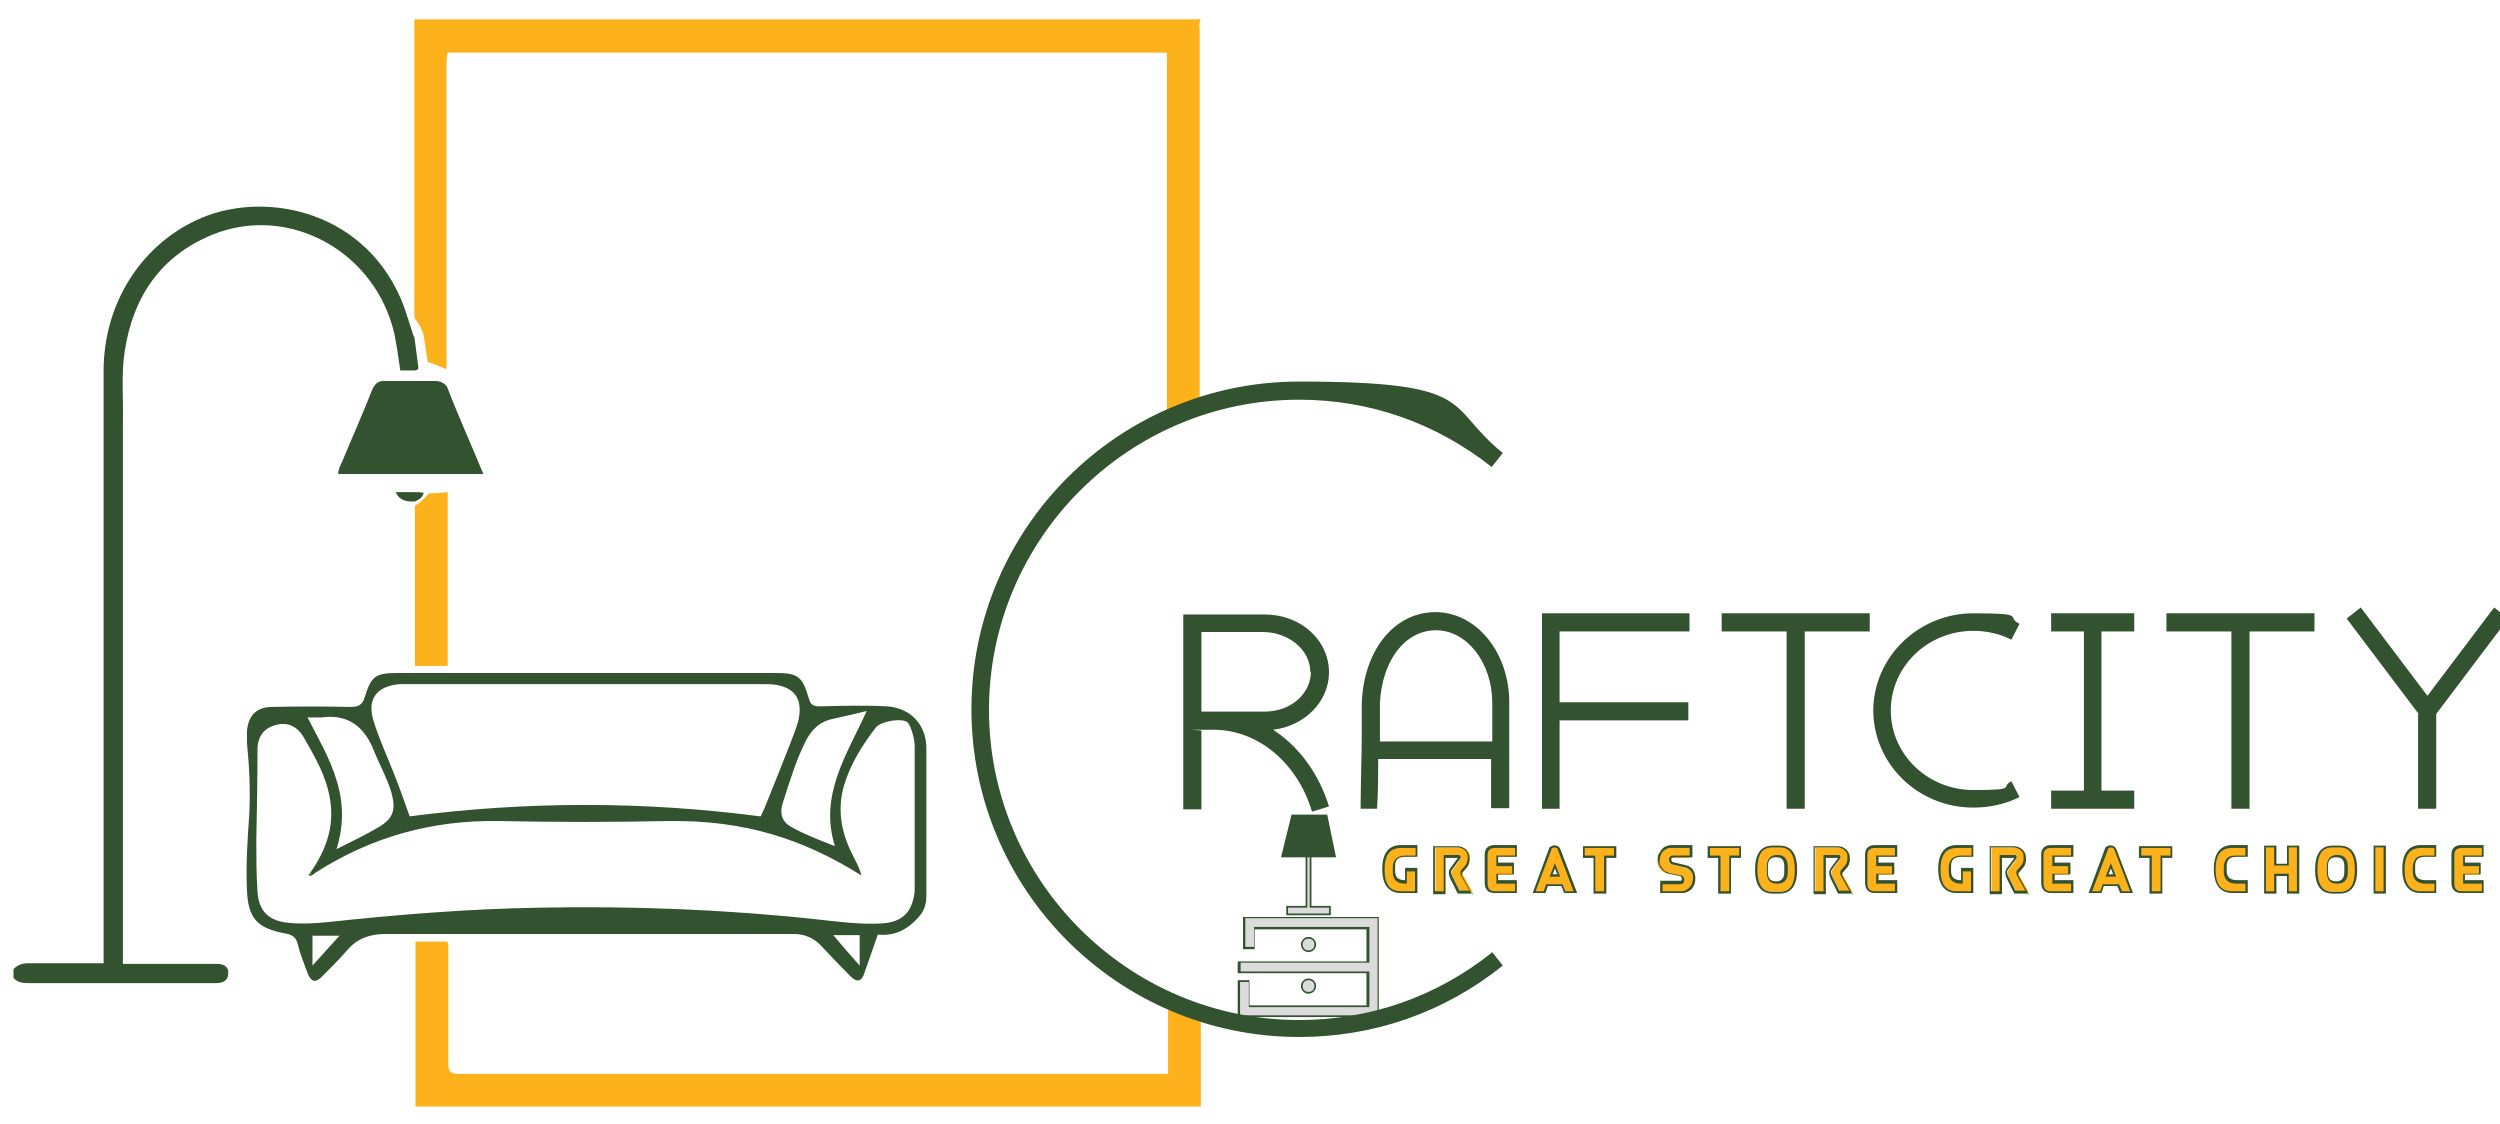 <?xml version="1.0" encoding="UTF-8"?>
<svg xmlns="http://www.w3.org/2000/svg" version="1.1" viewBox="0 0 427.2 192.1">
  <defs>
    <style>
      .cls-1 {
        fill: #fdb21b;
      }

      .cls-2 {
        fill: #dbdbdb;
      }

      .cls-3 {
        fill: #335230;
      }
    </style>
  </defs>
  <!-- Generator: Adobe Illustrator 28.6.0, SVG Export Plug-In . SVG Version: 1.2.0 Build 709)  -->
  <g>
    <g id="Layer_1">
      <g>
        <g>
          <path class="cls-1" d="M205.4,3.3H70.8c0,.4,0,.8,0,1.2,0,14.9,0,29.9,0,44.8,0,1.7,0,3.3,0,5,.8,1,1.4,2.1,1.6,3.1.2,1.5.5,3,.7,4.5.4,0,.7.2,1,.3.8.3,1.5.6,2.2.9,0-17.2,0-34.4,0-51.6,0-.8,0-1.7.2-2.5h122.9v63.7c.3,0,.6.2.9.4,1-2.1,2.7-3.6,4.7-4.4,0-21.2,0-42.3,0-63.5,0-.6-.2-1.3.2-1.9Z"/>
          <path class="cls-1" d="M199.6,183.5v-10.9h5.6v16.5H71v-28.2h5.4c.3.4.2,1,.2,1.5,0,6.4,0,12.9,0,19.3,0,1.5.4,1.8,1.8,1.8,36.4,0,72.8,0,109.2,0,3.9,0,7.9,0,12,0Z"/>
        </g>
        <g>
          <g>
            <polygon class="cls-2" points="234.6 156.8 233.7 156.8 212.6 156.8 212.6 161.9 214.3 161.9 214.3 158.5 233.7 158.5 233.7 164.3 211.7 164.3 211.7 166.1 233.7 166.1 233.7 171.9 213.5 171.9 213.5 167.6 211.7 167.6 211.7 173.7 235.5 173.7 235.5 156.8 234.6 156.8"/>
            <path class="cls-3" d="M235.6,173.8h-24.1v-6.3h2v4.3h20v-5.5h-22v-2h22v-5.5h-19.1v3.4h-2v-5.5h23.2v17.2ZM211.9,173.5h23.5v-16.6h-22.6v4.9h1.5v-3.4h19.7v6.1h-22v1.5h22v6.1h-20.6v-4.3h-1.5v5.8Z"/>
          </g>
          <g>
            <circle class="cls-2" cx="223.6" cy="161.4" r="1.1"/>
            <path class="cls-3" d="M223.6,162.7c-.7,0-1.3-.6-1.3-1.3s.6-1.3,1.3-1.3,1.3.6,1.3,1.3c0,.7-.6,1.3-1.3,1.3ZM223.6,160.4c-.6,0-1,.4-1,1s.4,1,1,1,1-.4,1-1-.4-1-1-1Z"/>
          </g>
          <g>
            <circle class="cls-2" cx="223.6" cy="168.5" r="1.1"/>
            <path class="cls-3" d="M223.6,169.8c-.7,0-1.3-.6-1.3-1.3s.6-1.3,1.3-1.3,1.3.6,1.3,1.3-.6,1.3-1.3,1.3ZM223.6,167.5c-.6,0-1,.4-1,1s.4,1,1,1,1-.4,1-1-.4-1-1-1Z"/>
          </g>
          <g>
            <polygon class="cls-2" points="227.3 154.9 224 154.9 224 146.2 223.2 146.2 223.2 154.9 219.9 154.9 219.9 156.2 227.3 156.2 227.3 154.9"/>
            <path class="cls-3" d="M227.5,156.4h-7.7v-1.6h3.3v-8.7h1v8.7h3.3v1.6h0ZM220,156.1h7.1v-1h-3.3v-8.7h-.4v8.7h-3.3v1h0Z"/>
          </g>
        </g>
        <g>
          <path class="cls-3" d="M254.9,162.6l1.9,2.4c-10,8-22,12.2-34.8,12.2-30.9,0-56-25.1-56-56s25.1-56,56-56,24.8,4.2,34.8,12.2l-1.9,2.4c-9.5-7.5-20.8-11.5-32.9-11.5-29.2,0-53,23.8-53,53s23.8,53,53,53c12.1,0,23.5-4,32.9-11.5ZM217.4,124.6c4.4,2.8,7.9,7.4,9.7,13.2l-2.9.9c-2.5-8.4-9.3-14-16.8-14s-1.4,0-2.1.2v13.4s0,0,0,0h-3.1v-15.9h0s0-17.4,0-17.4h3.6c3.8,0,7.7,0,10.3,0,6.2,0,11,4.4,11,9.9,0,5-4.2,9.2-9.6,9.8ZM223.9,114.8c0-3.7-3.6-6.7-7.9-6.8-2.6,0-6.5,0-10.2,0h-.5v13.6s10.8,0,10.8,0h0c4.4,0,7.9-3,7.9-6.8Z"/>
          <path class="cls-3" d="M235.6,138.2h-3.1c0-3.8.2-9.2.2-13.1,0-2.7,0-4.6,0-5.1.4-9,5.6-15.4,12.6-15.4s12.6,6.9,12.6,15.4v18.1h-3.1v-8.4h-19.3c0,3,0,6-.2,8.5ZM235.8,126.7h19.2v-6.6c0-6.8-4.3-12.4-9.6-12.4s-9.2,5.1-9.6,12.4c0,.4,0,2.4,0,5,0,.5,0,1,0,1.6Z"/>
          <path class="cls-3" d="M266.6,138.2h-3.1v-33.4h25.2v3.1h-22.2v12.1h22v3.1h-22v15.1h0Z"/>
          <path class="cls-3" d="M305.3,107.9h-11.1v-3.1h11.1s3.1,0,3.1,0h0s11.1,0,11.1,0v3.1h-11.1v30.3s-3.1,0-3.1,0v-30.3Z"/>
          <path class="cls-3" d="M320.1,121.5c0-9.2,7.7-16.7,17.1-16.7s5.4.6,7.9,1.8l-1.4,2.7c-2-1-4.2-1.5-6.5-1.5-7.8,0-14.1,6.1-14.1,13.6s6.3,13.6,14.1,13.6,4.5-.5,6.5-1.5l1.4,2.7c-2.4,1.2-5.1,1.8-7.9,1.8-9.5,0-17.1-7.5-17.1-16.7Z"/>
          <path class="cls-3" d="M359.2,138.2h0s-3.1,0-3.1,0h0s-5.6,0-5.6,0v-3.1h5.6v-27.2h-5.6v-3.1h14.2v3.1h-5.6v27.2h5.6v3.1h-5.6Z"/>
          <path class="cls-3" d="M381.3,107.9h-11.1v-3.1h11.1s3.1,0,3.1,0h0s11.1,0,11.1,0v3.1h-11.1v30.3s-3.1,0-3.1,0v-30.3Z"/>
          <path class="cls-3" d="M413.3,122l-12.3-16.3,2.4-1.9,11.4,15.1,11.4-15.1,2.4,1.9-12.3,16.3v16.2h-3.1v-16.2h0Z"/>
        </g>
        <g>
          <g>
            <path class="cls-1" d="M240.2,150.8v-2.1h1.8v3.8h-2.6c-2,0-3-1.3-3-3.9s1-3.9,3-3.9h2.6v1.7h-1.8c-1.3,0-2,.6-2,1.8v.8c0,1.2.6,1.8,1.9,1.8h.1Z"/>
            <path class="cls-3" d="M242.2,152.6h-2.8c-2.1,0-3.2-1.4-3.2-4.1s1.1-4.1,3.2-4.1h2.8v2h-2c-1.3,0-1.8.5-1.8,1.6v.8c0,1.1.5,1.6,1.7,1.6v-2.1h2.1v4.1h0ZM239.4,144.9c-1.9,0-2.8,1.2-2.8,3.7s.9,3.7,2.8,3.7h2.4v-3.4h-1.4v2.1h-.3c-1.4,0-2.1-.7-2.1-2v-.8c0-1.3.8-2,2.2-2h1.7v-1.3h-2.4Z"/>
          </g>
          <g>
            <path class="cls-1" d="M249.4,146.6c0,0,0-.1,0-.2,0,0-.1,0-.2,0s0,0,0,0h0s-2.2,0-2.2,0v6.2h-1.7v-7.8s4,0,4,0c.6,0,1.1.2,1.4.5.4.3.5.8.5,1.4,0,.6-.2,1.1-.5,1.5l-.7.8c-.1.2-.1.3,0,.5l1.7,3h-2.1s-1.3-2.5-1.3-2.5c-.3-.6-.3-1.1,0-1.5l.8-1.1c.4-.5.5-.7.5-.8Z"/>
            <path class="cls-3" d="M251.7,152.7h-2.6s-1.3-2.6-1.3-2.6c-.3-.7-.3-1.3,0-1.7l.8-1.1c.4-.5.5-.7.5-.7,0,0,0,0,0,0,0,0,0,0,0,0h-.2s0,0,0,0h-1.9v6.2h-2.1v-8.2s4.1,0,4.1,0c.6,0,1.1.2,1.5.6.4.4.6.9.6,1.6,0,.7-.2,1.2-.6,1.6l-.7.8c0,0,0,.2,0,.4l1.8,3.3ZM245.3,152.3h1.4v-6.2h2.6c0,0,.1,0,.2.1,0,0,.1.2.1.3s0,.2-.6.9l-.8,1.1c-.3.3-.3.7,0,1.3l1.2,2.4h1.7s-1.5-2.7-1.5-2.7c-.1-.3,0-.5,0-.7l.7-.8c.3-.3.5-.8.5-1.4,0-.6-.1-1-.5-1.3-.3-.3-.8-.5-1.3-.5h-3.8v7.4Z"/>
          </g>
          <g>
            <path class="cls-1" d="M259.1,152.5h-3.6c-1,0-1.5-.5-1.5-1.6v-4.8c0-.9.5-1.4,1.5-1.4h3.6v1.7h-3.2v1.4h2.7v1.7h-2.7v1.4h3.2v1.7Z"/>
            <path class="cls-3" d="M259.2,152.6h-3.8c-1.1,0-1.7-.6-1.7-1.8v-4.8c0-1,.6-1.6,1.7-1.6h3.8v2h-3.2v1h2.7v2h-2.7v1h3.2v2ZM255.5,144.9c-.9,0-1.3.4-1.3,1.2v4.8c0,1,.4,1.4,1.3,1.4h3.4v-1.3h-3.2v-1.7h2.7v-1.3h-2.7v-1.8h3.2v-1.3h-3.4Z"/>
          </g>
          <g>
            <path class="cls-1" d="M264.4,151.3l-.4,1.2h-1.8l2.8-7.3c0-.1.2-.3.3-.4.1,0,.3-.1.4-.1s.3,0,.5.1c.1,0,.2.2.3.4l2.8,7.4h-1.8l-.5-1.2h-2.6ZM266.3,149.6l-.6-1.7-.6,1.7h1.3Z"/>
            <path class="cls-3" d="M269.5,152.6h-2.2l-.5-1.2h-2.3l-.4,1.2h-2.2l2.8-7.6c0-.2.2-.3.4-.4.3-.2.7-.2,1.1,0,.2.1.3.3.4.4l2.9,7.6ZM267.5,152.3h1.4l-2.7-7.1c0-.1-.1-.2-.2-.3-.2-.1-.5-.1-.7,0-.1,0-.2.2-.2.3l-2.7,7.1h1.4l.4-1.2h2.8l.5,1.2ZM266.6,149.8h-1.8l.9-2.3.9,2.3ZM265.3,149.4h.8l-.4-1-.4,1Z"/>
          </g>
          <g>
            <path class="cls-1" d="M272.5,152.5v-6.1h-1.8v-1.7h5.3v1.7h-1.7v6.1h-1.8Z"/>
            <path class="cls-3" d="M274.5,152.7h-2.2v-6.1h-1.8v-2h5.7v2h-1.7v6.1h0ZM272.6,152.3h1.5v-6.1h1.7v-1.3h-5v1.3h1.8v6.1h0Z"/>
          </g>
          <g>
            <path class="cls-1" d="M283.8,150.8h3.1c.4,0,.5-.2.5-.5s-.1-.6-.4-.6l-2-.4c-.3,0-.6-.2-.8-.3-.3-.2-.6-.5-.7-.8-.2-.3-.3-.7-.3-1.1,0-.4,0-.7.2-1,.2-.3.4-.6.7-.8.3-.2.6-.3,1-.4.1,0,.3,0,.5,0h3.1v1.7h-3c-.4,0-.5.2-.5.5s.1.6.4.6l2.5.6c.8.3,1.2.9,1.2,1.8,0,.4,0,.8-.2,1.2-.2.4-.4.7-.7.9-.3.2-.6.3-.9.4-.1,0-.3,0-.5,0h-3.3v-1.7Z"/>
            <path class="cls-3" d="M287.2,152.6h-3.5v-2.1h3.3c.3,0,.4,0,.4-.3,0-.4-.2-.4-.2-.5l-2-.4c-.3,0-.6-.2-.8-.4-.3-.2-.6-.5-.8-.9-.2-.4-.3-.8-.3-1.2,0-.4,0-.8.3-1.1.2-.4.4-.6.7-.9.3-.2.7-.3,1.1-.4.2,0,.3,0,.5,0h3.3v2.1h-3.2c-.3,0-.4.1-.4.3,0,.3.1.4.2.5l2.5.6c.9.3,1.3,1,1.4,2,0,.4,0,.9-.2,1.3-.2.4-.4.8-.8,1-.3.2-.6.3-1,.4-.1,0-.3,0-.5,0ZM284,152.3h3.1c.2,0,.3,0,.4,0,.3,0,.6-.2.9-.4.3-.2.5-.5.7-.8.1-.4.2-.7.2-1.1,0-.8-.4-1.4-1.1-1.7l-2.5-.6c-.2,0-.5-.3-.5-.8s.3-.7.7-.7h2.8v-1.3h-2.9c-.1,0-.3,0-.4,0-.4,0-.7.2-1,.4-.3.2-.5.5-.6.8-.1.3-.2.6-.2,1,0,.4,0,.7.3,1,.2.3.4.6.7.8.2.1.4.2.7.3l2,.4c.2,0,.5.3.5.8s-.3.7-.7.7h-3v1.3h0Z"/>
          </g>
          <g>
            <path class="cls-1" d="M293.8,152.5v-6.1h-1.8v-1.7h5.3v1.7h-1.7v6.1h-1.8Z"/>
            <path class="cls-3" d="M295.8,152.7h-2.2v-6.1h-1.8v-2h5.7v2h-1.7v6.1h0ZM294,152.3h1.5v-6.1h1.7v-1.3h-5v1.3h1.8v6.1h0Z"/>
          </g>
          <g>
            <path class="cls-1" d="M304.1,144.6c1.9,0,2.8,1.3,2.8,3.9s-.9,3.9-2.8,3.9h-1.2c-1.9,0-2.8-1.3-2.8-3.9s.9-3.9,2.8-3.9h1.2ZM303.6,146.3h-.2c-1,0-1.5.6-1.5,1.8v.9c0,1.2.5,1.8,1.6,1.8h0c1,0,1.6-.6,1.6-1.8v-.9c0-1.2-.5-1.8-1.5-1.8Z"/>
            <path class="cls-3" d="M304.1,152.7h-1.2c-2,0-3-1.4-3-4.1s1-4.1,3-4.1h1.2c2,0,3,1.4,3,4.1s-1,4.1-3,4.1ZM302.9,144.8c-1.8,0-2.6,1.2-2.6,3.8s.9,3.8,2.6,3.8h1.2c1.8,0,2.6-1.2,2.6-3.8s-.9-3.8-2.6-3.8h-1.2ZM303.6,151h0c-.8,0-1.7-.3-1.7-2v-.9c0-1.6.9-2,1.7-2h.2c.8,0,1.7.4,1.7,2v.9c0,1.6-.9,2-1.7,2ZM303.4,146.5c-.9,0-1.3.5-1.3,1.6v.9c0,1.1.4,1.6,1.4,1.6h0c.9,0,1.4-.5,1.4-1.6v-.9c0-1.1-.4-1.6-1.3-1.6h-.2Z"/>
          </g>
          <g>
            <path class="cls-1" d="M314.3,146.6c0,0,0-.1,0-.2,0,0-.1,0-.2,0s0,0,0,0h0s-2.2,0-2.2,0v6.2h-1.7v-7.8s4,0,4,0c.6,0,1.1.2,1.4.5.4.3.5.8.5,1.4,0,.6-.2,1.1-.5,1.5l-.7.8c-.1.2-.1.3,0,.5l1.7,3h-2.1s-1.3-2.5-1.3-2.5c-.3-.6-.3-1.1,0-1.5l.8-1.1c.4-.5.5-.7.5-.8Z"/>
            <path class="cls-3" d="M316.7,152.7h-2.6s-1.3-2.6-1.3-2.6c-.3-.7-.3-1.3,0-1.7l.8-1.1c.4-.5.5-.7.5-.7,0,0,0,0,0,0,0,0,0,0,0,0h-.2s0,0,0,0h-1.9v6.2h-2.1v-8.2s4.1,0,4.1,0c.6,0,1.1.2,1.5.6.4.4.6.9.6,1.6,0,.7-.2,1.2-.6,1.6l-.7.8c0,0,0,.2,0,.4l1.8,3.3ZM310.2,152.3h1.4v-6.2h2.6c0,0,.1,0,.2.1,0,0,.1.2.1.3s0,.2-.6.9l-.8,1.1c-.3.3-.3.7,0,1.3l1.2,2.4h1.7s-1.5-2.7-1.5-2.7c-.1-.3,0-.5,0-.7l.7-.8c.3-.3.5-.8.5-1.4,0-.6-.1-1-.5-1.3-.3-.3-.8-.5-1.3-.5h-3.8v7.4Z"/>
          </g>
          <g>
            <path class="cls-1" d="M324,152.5h-3.6c-1,0-1.5-.5-1.5-1.6v-4.8c0-.9.5-1.4,1.5-1.4h3.6v1.7h-3.2v1.4h2.7v1.7h-2.7v1.4h3.2v1.7h0Z"/>
            <path class="cls-3" d="M324.2,152.6h-3.8c-1.1,0-1.7-.6-1.7-1.8v-4.8c0-1,.6-1.6,1.7-1.6h3.8v2h-3.2v1h2.7v2h-2.7v1h3.2v2h0ZM320.4,144.9c-.9,0-1.3.4-1.3,1.2v4.8c0,1,.4,1.4,1.3,1.4h3.4v-1.3h-3.2v-1.7h2.7v-1.3h-2.7v-1.8h3.2v-1.3h-3.4Z"/>
          </g>
          <g>
            <path class="cls-1" d="M335.2,150.8v-2.1h1.8v3.8h-2.6c-2,0-3-1.3-3-3.9s1-3.9,3-3.9h2.6v1.7h-1.8c-1.3,0-2,.6-2,1.8v.8c0,1.2.6,1.8,1.9,1.8h.1Z"/>
            <path class="cls-3" d="M337.2,152.6h-2.8c-2.1,0-3.2-1.4-3.2-4.1s1.1-4.1,3.2-4.1h2.8v2h-2c-1.3,0-1.8.5-1.8,1.6v.8c0,1.1.5,1.6,1.7,1.6v-2.1h2.1v4.1h0ZM334.4,144.9c-1.9,0-2.8,1.2-2.8,3.7s.9,3.7,2.8,3.7h2.4v-3.4h-1.4v2.1h-.3c-1.4,0-2.1-.7-2.1-2v-.8c0-1.3.8-2,2.2-2h1.7v-1.3h-2.4Z"/>
          </g>
          <g>
            <path class="cls-1" d="M344.4,146.6c0,0,0-.1,0-.2,0,0-.1,0-.2,0s0,0,0,0h0s-2.2,0-2.2,0v6.2h-1.7v-7.8s4,0,4,0c.6,0,1.1.2,1.4.5.4.3.5.8.5,1.4,0,.6-.2,1.1-.5,1.5l-.7.8c-.1.2-.1.3,0,.5l1.7,3h-2.1s-1.3-2.5-1.3-2.5c-.3-.6-.3-1.1,0-1.5l.8-1.1c.4-.5.5-.7.5-.8Z"/>
            <path class="cls-3" d="M346.8,152.7h-2.6s-1.3-2.6-1.3-2.6c-.3-.7-.3-1.3,0-1.7l.8-1.1c.4-.5.5-.7.5-.7,0,0,0,0,0,0,0,0,0,0,0,0h-.2s0,0,0,0h-1.9v6.2h-2.1v-8.2s4.1,0,4.1,0c.6,0,1.1.2,1.5.6.4.4.6.9.6,1.6,0,.7-.2,1.2-.6,1.6l-.7.8c0,0,0,.2,0,.4l1.8,3.3ZM340.3,152.3h1.4v-6.2h2.6c0,0,.1,0,.2.1,0,0,.1.2.1.3s0,.2-.6.9l-.8,1.1c-.3.3-.3.7,0,1.3l1.2,2.4h1.7s-1.5-2.7-1.5-2.7c-.1-.3,0-.5,0-.7l.7-.8c.3-.3.5-.8.5-1.4,0-.6-.1-1-.5-1.3-.3-.3-.8-.5-1.3-.5h-3.8v7.4Z"/>
          </g>
          <g>
            <path class="cls-1" d="M354.1,152.5h-3.6c-1,0-1.5-.5-1.5-1.6v-4.8c0-.9.5-1.4,1.5-1.4h3.6v1.7h-3.2v1.4h2.7v1.7h-2.7v1.4h3.2v1.7Z"/>
            <path class="cls-3" d="M354.3,152.6h-3.8c-1.1,0-1.7-.6-1.7-1.8v-4.8c0-1,.6-1.6,1.7-1.6h3.8v2h-3.2v1h2.7v2h-2.7v1h3.2v2ZM350.5,144.9c-.9,0-1.3.4-1.3,1.2v4.8c0,1,.4,1.4,1.3,1.4h3.4v-1.3h-3.2v-1.7h2.7v-1.3h-2.7v-1.8h3.2v-1.3h-3.4Z"/>
          </g>
          <g>
            <path class="cls-1" d="M359.4,151.3l-.4,1.2h-1.8l2.8-7.3c0-.1.2-.3.3-.4.1,0,.3-.1.4-.1s.3,0,.5.1c.1,0,.2.2.3.4l2.8,7.4h-1.8l-.5-1.2h-2.6ZM361.4,149.6l-.6-1.7-.6,1.7h1.3Z"/>
            <path class="cls-3" d="M364.5,152.6h-2.2l-.5-1.2h-2.3l-.4,1.2h-2.2l2.8-7.6c0-.2.2-.3.4-.4.3-.2.7-.2,1.1,0,.2.1.3.3.4.4l2.9,7.6ZM362.6,152.3h1.4l-2.7-7.1c0-.1-.1-.2-.2-.3-.2-.1-.5-.1-.7,0-.1,0-.2.2-.2.3l-2.7,7.1h1.4l.4-1.2h2.8l.5,1.2ZM361.6,149.8h-1.8l.9-2.3.9,2.3ZM360.3,149.4h.8l-.4-1-.4,1Z"/>
          </g>
          <g>
            <path class="cls-1" d="M367.5,152.5v-6.1h-1.8v-1.7h5.3v1.7h-1.7v6.1h-1.8Z"/>
            <path class="cls-3" d="M369.5,152.7h-2.2v-6.1h-1.8v-2h5.7v2h-1.7v6.1h0ZM367.7,152.3h1.5v-6.1h1.7v-1.3h-5v1.3h1.8v6.1h0Z"/>
          </g>
          <g>
            <path class="cls-1" d="M381.4,144.7h2.4v1.7h-1.7c-1.3,0-2,.6-2,1.8v.8c0,1.2.7,1.8,2,1.8h1.7v1.7h-2.4c-2,0-3-1.3-3-3.9,0-2.6,1-3.9,3-3.9Z"/>
            <path class="cls-3" d="M384.1,152.6h-2.6c-2.1,0-3.2-1.4-3.2-4.1s1.1-4.1,3.2-4.1h2.6v2h-1.8c-.7,0-1.1.1-1.4.4-.3.3-.4.7-.4,1.2v.8c0,1.1.6,1.6,1.8,1.6h1.8v2h0ZM381.4,144.9c-1.9,0-2.8,1.2-2.8,3.7s.9,3.7,2.8,3.7h2.3v-1.3h-1.5c-1.8,0-2.2-1.1-2.2-2v-.8c0-.6.2-1.1.5-1.5.4-.4.9-.5,1.7-.5h1.5v-1.3h-2.3Z"/>
          </g>
          <g>
            <path class="cls-1" d="M388.8,149.5v3h-1.8v-7.8h1.8v3.1h2.2v-3.1h1.8v7.8h-1.8v-3h-2.2Z"/>
            <path class="cls-3" d="M392.9,152.7h-2.1v-3h-1.8v3h-2.1v-8.2h2.1v3.1h1.8v-3.1h2.1v8.2ZM391.1,152.3h1.4v-7.5h-1.4v3.1h-2.5v-3.1h-1.4v7.5h1.4v-3h2.5v3Z"/>
          </g>
          <g>
            <path class="cls-1" d="M399.8,144.6c1.9,0,2.8,1.3,2.8,3.9s-.9,3.9-2.8,3.9h-1.2c-1.9,0-2.8-1.3-2.8-3.9s.9-3.9,2.8-3.9h1.2ZM399.3,146.3h-.2c-1,0-1.5.6-1.5,1.8v.9c0,1.2.5,1.8,1.6,1.8h0c1,0,1.6-.6,1.6-1.8v-.9c0-1.2-.5-1.8-1.5-1.8Z"/>
            <path class="cls-3" d="M399.8,152.7h-1.2c-2,0-3-1.4-3-4.1s1-4.1,3-4.1h1.2c2,0,3,1.4,3,4.1s-1,4.1-3,4.1ZM398.6,144.8c-1.8,0-2.6,1.2-2.6,3.8s.9,3.8,2.6,3.8h1.2c1.8,0,2.6-1.2,2.6-3.8s-.9-3.8-2.6-3.8h-1.2ZM399.3,151h0c-.8,0-1.7-.3-1.7-2v-.9c0-1.6.9-2,1.7-2h.2c.8,0,1.7.4,1.7,2v.9c0,1.6-.9,2-1.7,2ZM399.1,146.5c-.9,0-1.3.5-1.3,1.6v.9c0,1.1.4,1.6,1.4,1.6h0c.9,0,1.4-.5,1.4-1.6v-.9c0-1.1-.4-1.6-1.3-1.6h-.2Z"/>
          </g>
          <g>
            <path class="cls-1" d="M405.8,152.5v-7.8h1.8v7.8h-1.8Z"/>
            <path class="cls-3" d="M407.7,152.7h-2.1v-8.2h2.1v8.2ZM405.9,152.3h1.4v-7.5h-1.4v7.5Z"/>
          </g>
          <g>
            <path class="cls-1" d="M413.7,144.7h2.4v1.7h-1.7c-1.3,0-2,.6-2,1.8v.8c0,1.2.7,1.8,2,1.8h1.7v1.7h-2.4c-2,0-3-1.3-3-3.9,0-2.6,1-3.9,3-3.9Z"/>
            <path class="cls-3" d="M416.3,152.6h-2.6c-2.1,0-3.2-1.4-3.2-4.1s1.1-4.1,3.2-4.1h2.6v2h-1.8c-.6,0-1.1.1-1.4.4-.3.3-.4.7-.4,1.2v.8c0,1.1.6,1.6,1.8,1.6h1.8v2h0ZM413.7,144.9c-1.9,0-2.8,1.2-2.8,3.7s.9,3.7,2.8,3.7h2.3v-1.3h-1.5c-1.8,0-2.2-1.1-2.2-2v-.8c0-.6.2-1.1.5-1.5.4-.4.9-.5,1.7-.5h1.5v-1.3h-2.3Z"/>
          </g>
          <g>
            <path class="cls-1" d="M424.3,152.5h-3.6c-1,0-1.5-.5-1.5-1.6v-4.8c0-.9.5-1.4,1.5-1.4h3.6v1.7h-3.2v1.4h2.7v1.7h-2.7v1.4h3.2v1.7Z"/>
            <path class="cls-3" d="M424.4,152.6h-3.8c-1.1,0-1.7-.6-1.7-1.8v-4.8c0-1,.6-1.6,1.7-1.6h3.8v2h-3.2v1h2.7v2h-2.7v1h3.2v2ZM420.7,144.9c-.9,0-1.3.4-1.3,1.2v4.8c0,1,.4,1.4,1.3,1.4h3.4v-1.3h-3.2v-1.7h2.7v-1.3h-2.7v-1.8h3.2v-1.3h-3.4Z"/>
          </g>
        </g>
        <path class="cls-3" d="M70.8,57.5c.2,1.5.4,3.1.6,4.6,0,.5.4,1.1-.5,1.2h-2.5c-.3-2.1-.6-4.2-1-6.2-3.2-14.1-18-22.3-31.1-17-8.8,3.6-13.6,10.6-15,20-.6,3.9-.2,7.9-.3,11.8,0,30.3,0,60.6,0,90.9v1.9h8.8c2.4,0,4.8,0,7.2,0,1.1,0,2.1.4,2,1.6,0,1.2-.8,1.7-2.1,1.7-10.6,0-21.2,0-31.9,0-1.1,0-2-.1-2.7-.9v-1.5c.7-.7,1.5-1,2.5-1,4.2,0,8.4,0,12.9,0v-2.5c0-32.9,0-65.8,0-98.7,0-11.7,6.6-21.9,16.8-26.2,11.3-4.7,28.4-1,34.5,15.1.6,1.7,1.1,3.4,1.7,5.2Z"/>
        <path class="cls-3" d="M150,159.7c-.8,2.2-1.5,4.4-2.3,6.6-.5,1.5-1.3,1.6-2.4.5-1.7-1.7-3.4-3.5-5-5.2-1.3-1.4-2.9-2-4.7-2-14,0-28,0-42,0-9.2,0-18.5,0-27.7,0-2.6,0-4.8.7-6.5,2.7-1.4,1.6-2.9,3.1-4.4,4.6-1.1,1.1-1.8.9-2.4-.5-.6-1.7-1.3-3.3-1.7-5-.3-1.3-1-1.7-2.2-1.9-4.8-.9-6.3-2.6-6.5-7.4-.2-4.3.1-8.7.4-13,.2-4.1,0-8.1-.4-12.2,0-.6,0-1.3,0-1.9.2-2.7,1.6-4.2,4.3-4.2,4.5-.1,8.9-.1,13.4,0,1.3,0,2-.3,2.4-1.6,1.1-3.6,1.8-4.2,5.6-4.2,21.5,0,43.1,0,64.6,0,3.9,0,4.6.6,5.7,4.3.3,1.1.7,1.4,1.9,1.4,3.8-.1,7.7-.2,11.5,0,4,.3,6.7,3.1,6.7,7.2,0,5.3,0,10.5,0,15.8,0,3.1,0,6.3,0,9.4,0,1.5-.4,2.6-1.4,3.7-1.8,2-4,3.2-6.8,2.9ZM52.9,149.3h0c2.7-3.8,4.3-7.9,3.5-12.7-.6-3.9-2.6-7.3-4.5-10.6-1.1-1.9-2.8-2.7-4.8-2.1-2,.5-3.1,2-3.1,4.2,0,5.2-.1,10.4-.2,15.6,0,2.9,0,5.7.2,8.6.2,3.5,2,5.1,5.4,5.4,2.1.2,4.2.1,6.3-.1,12.1-1.3,24.3-2.3,36.5-2.5,15.8-.3,31.7.3,47.4,2,3.7.4,7.3.9,11,.7,3.6-.2,5.3-1.9,5.7-5.5,0-.4,0-.9,0-1.3,0-7.8,0-15.5,0-23.3,0-1.3-.3-2.4-.8-3.6-.2-.4-.4-.8-.9-.9-1.2-.4-4.2.1-5,1.2-2.3,3-4.3,6.2-5.4,9.9-1.1,3.9-.5,7.6,1.2,11.2.6,1.3,1.4,2.5,1.8,4.1-9.9-6.2-19.9-9.5-33.1-9.3-9.6.2-19.2.2-28.8,0-11.4-.2-21.9,2.7-31.5,8.9-.3.2-.6.7-1.1.3ZM130,139.5c.2-.5.4-.9.6-1.3,1.8-4.5,3.6-8.9,5.3-13.4.3-.9.6-1.7.7-2.7.3-2.8-.9-4.4-3.6-5-.9-.2-1.9-.2-2.8-.2-20,0-39.9,0-59.9,0-.6,0-1.3,0-1.9,0-4.1.3-5.8,2.6-4.5,6.5.9,2.9,2.2,5.7,3.3,8.5,1,2.5,1.9,5,2.8,7.6,20-2.6,40-2.6,59.9,0ZM52.5,122.5c1.9,3.7,3.9,7.1,5,10.8,1.2,3.8,1.3,7.7,0,11.8,2.6-1.3,4.9-2.4,7.1-3.7,2.6-1.5,3.1-3,2.3-5.9-.8-2.7-2.2-5.1-3.2-7.7-1.7-3.9-4.5-5.8-8.8-5.2-.6,0-1.3,0-2.3,0ZM142.7,144.7c-2.8-8.8,2-15.7,5.4-23.2-2,.5-3.8.9-5.6,1.3-2.2.4-3.6,1.6-4.7,3.6-1.8,3.5-2.9,7.3-4.1,11-.5,1.7,0,3.1,1.5,3.9,2.3,1.3,4.7,2.2,7.5,3.3ZM58,159.9h-4.6v5.1c1.6-1.8,3-3.3,4.6-5.1ZM142.4,159.8c1.5,1.8,2.9,3.4,4.5,5.2v-5.2h-4.5Z"/>
        <path class="cls-3" d="M70.8,65.1c1.1,0,2.3,0,3.4,0,.9,0,1.6.2,2.2,1,1.9,5,4.1,9.8,6.2,14.9h-6.1c-1.9,0-3.8,0-5.6,0h-13.1c0-.9.4-1.5.7-2.2,1.7-4.1,3.5-8.1,5.1-12.2.5-1.1,1.1-1.6,2.3-1.5,1.6,0,3.2,0,4.9,0Z"/>
        <path class="cls-1" d="M73.3,84.3c-.7.8-1.5,1.6-2.4,2.1v27.4h5.6v-29.7c-1.1.1-2.1.2-3.2.2Z"/>
        <path class="cls-3" d="M70.9,84.1c.5,0,.9,0,1.5.1-.2.9-.9,1.2-1.5,1.5-1.3,0-2.5,0-3.3-1.6,1.2,0,2.3,0,3.3,0Z"/>
        <path class="cls-1" d="M52.9,149.3c0,0,.2.1.3.2,0,0,0,0,0,0,0,0,0-.2-.1-.3,0,0,0,0,0,0Z"/>
        <polygon class="cls-3" points="218.9 146.5 228.3 146.5 226.8 139.2 220.7 139.2 218.9 146.5"/>
      </g>
    </g>
  </g>
</svg>